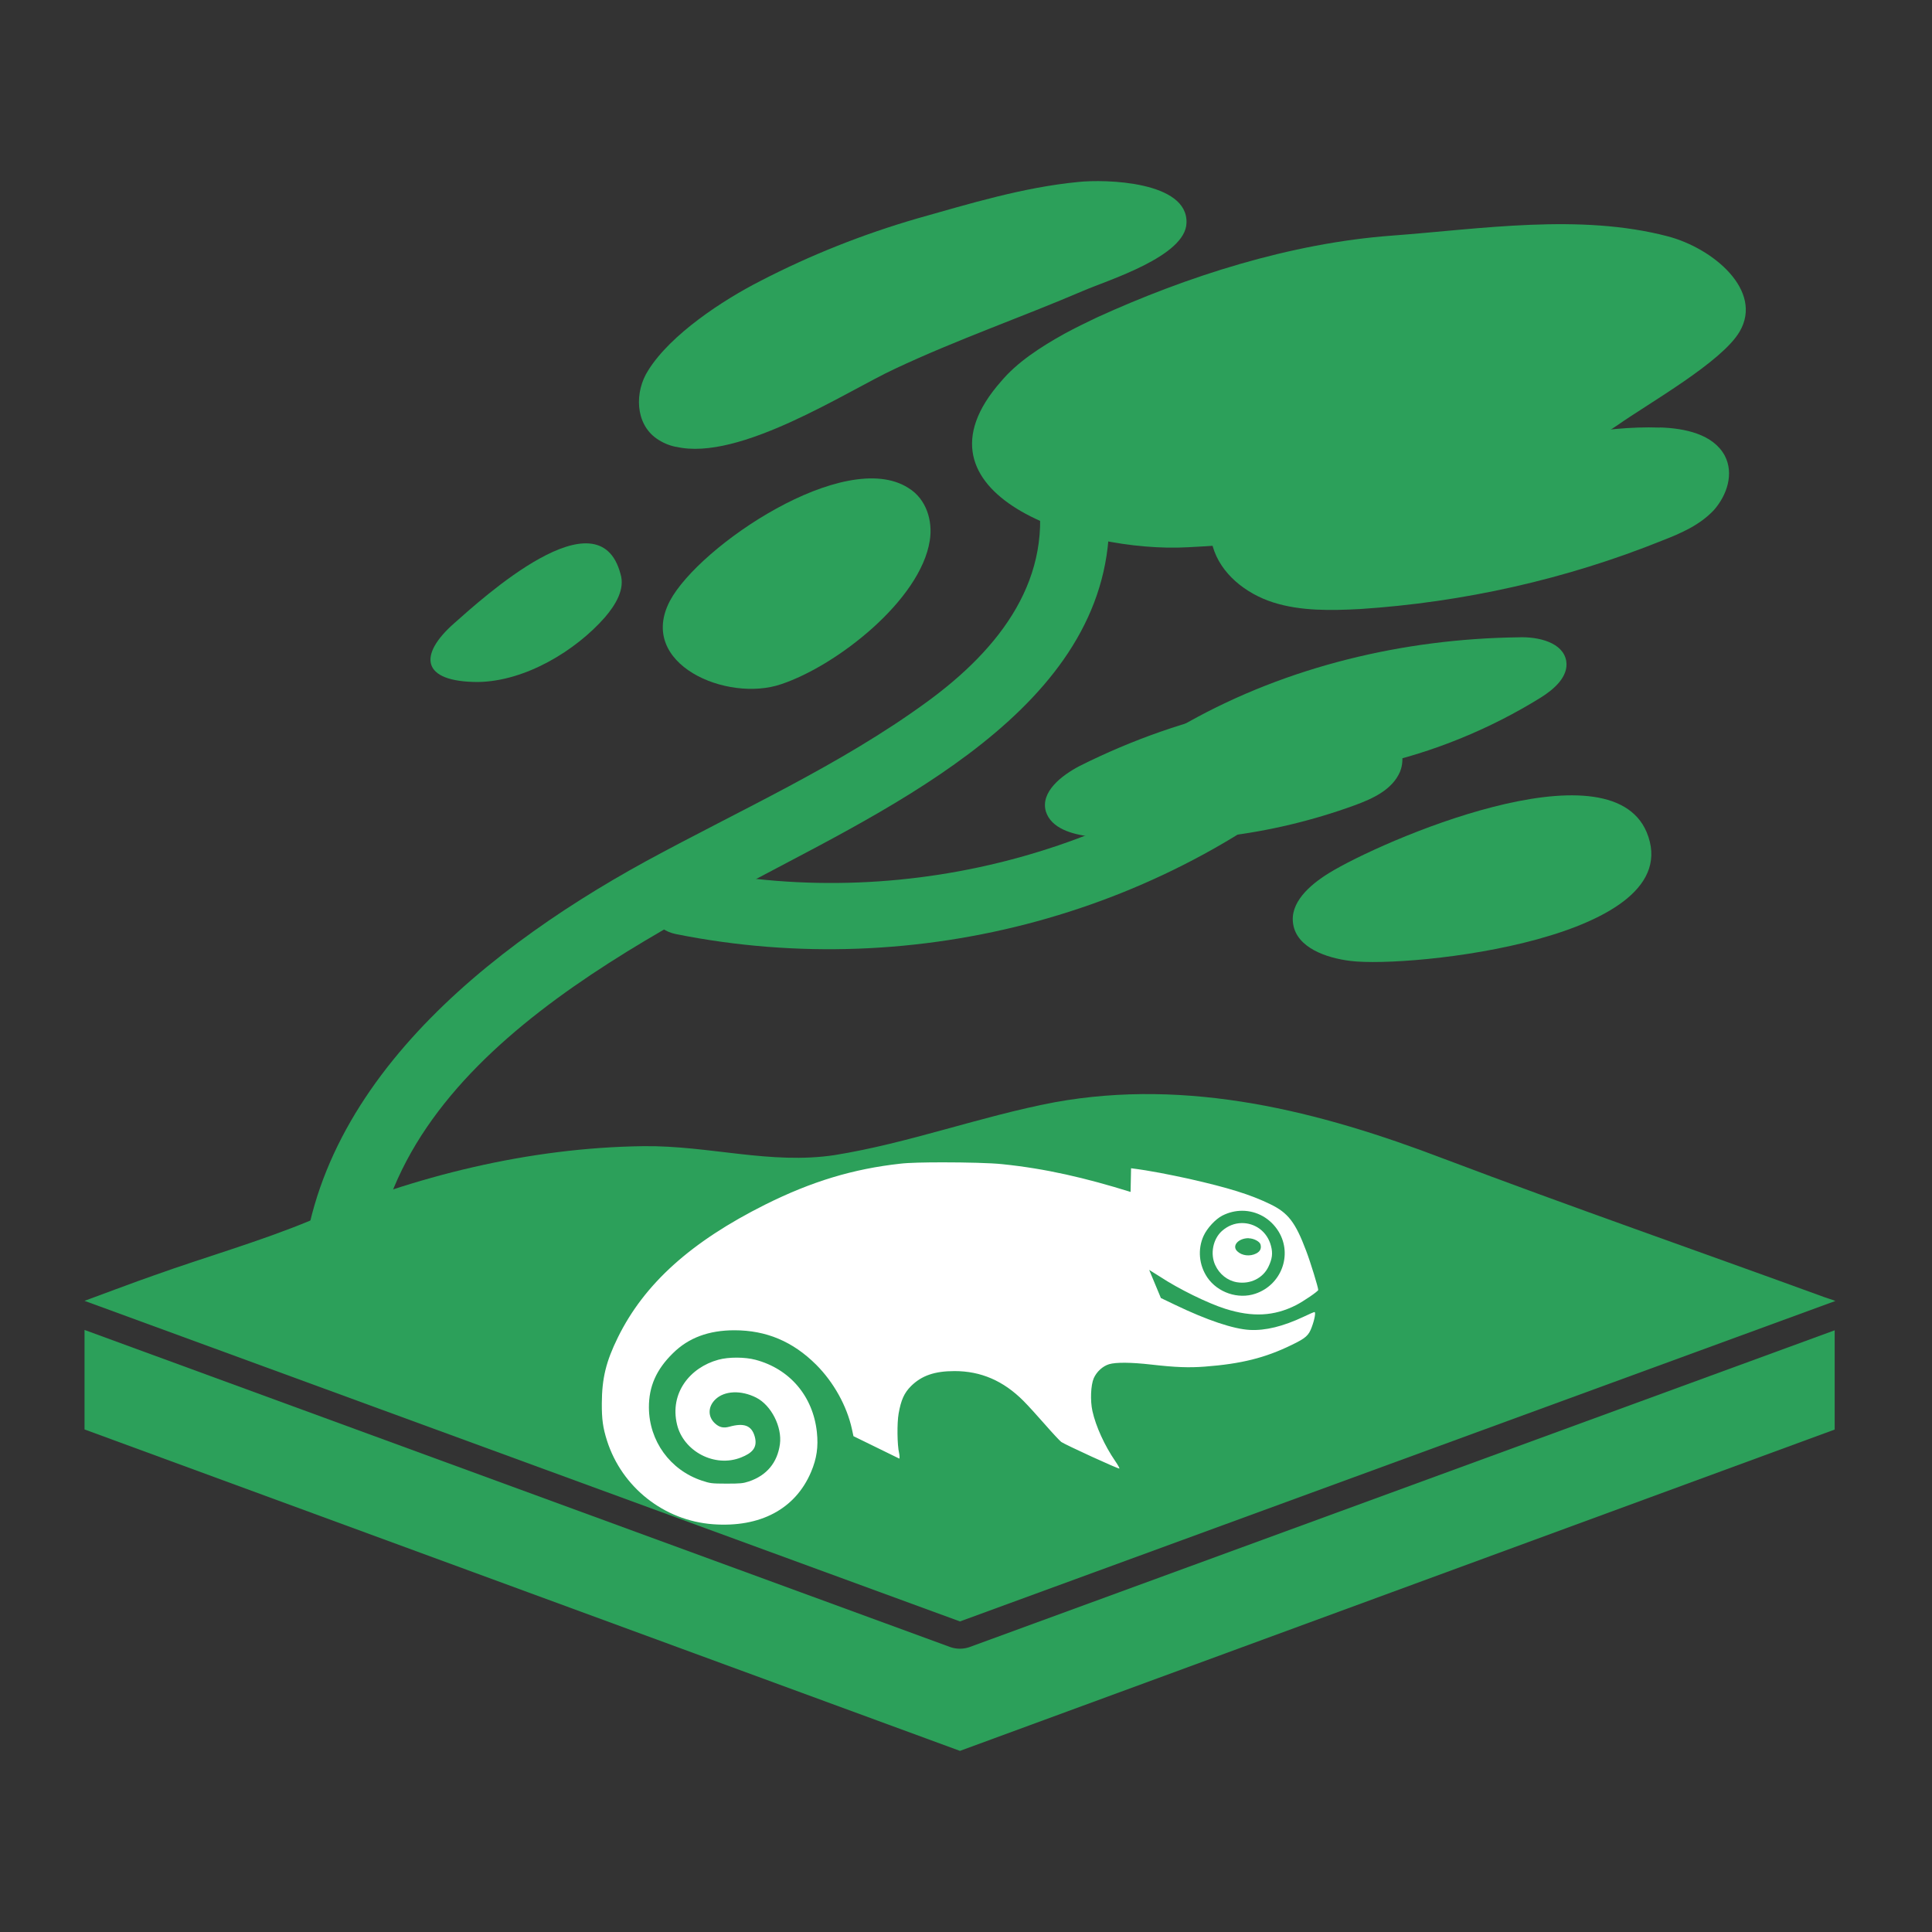<?xml version="1.0" encoding="UTF-8" standalone="no"?>
<svg
   version="1"
   viewBox="0 0 16 16"
   width="16"
   height="16"
   id="svg53"
   sodipodi:docname="pattern-sway-openSUSE.svg"
   inkscape:version="1.3 (0e150ed6c4, 2023-07-21)"
   xmlns:inkscape="http://www.inkscape.org/namespaces/inkscape"
   xmlns:sodipodi="http://sodipodi.sourceforge.net/DTD/sodipodi-0.dtd"
   xmlns="http://www.w3.org/2000/svg"
   xmlns:svg="http://www.w3.org/2000/svg">
  <rect x="0" y="0" width="16" height="16" fill="#333333" stroke="none"/>
  <sodipodi:namedview
     id="namedview55"
     pagecolor="#ffffff"
     bordercolor="#666666"
     borderopacity="1.0"
     inkscape:showpageshadow="2"
     inkscape:pageopacity="0.0"
     inkscape:pagecheckerboard="0"
     inkscape:deskcolor="#d1d1d1"
     showgrid="false"
     inkscape:zoom="20.85965"
     inkscape:cx="10.30698"
     inkscape:cy="7.9819172"
     inkscape:window-width="1920"
     inkscape:window-height="994"
     inkscape:window-x="0"
     inkscape:window-y="0"
     inkscape:window-maximized="1"
     inkscape:current-layer="svg53" />
  <defs
     id="defs13">
    <linearGradient
       id="a"
       x1="-50.45"
       x2="-50.45"
       y1="-0.041"
       y2="-22.041"
       gradientUnits="userSpaceOnUse">
      <stop
         stop-color="#26a269"
         offset="0"
         id="stop2" />
      <stop
         stop-color="#26a269"
         offset=".071"
         id="stop4" />
      <stop
         stop-color="#57e389"
         offset=".214"
         id="stop6" />
      <stop
         stop-color="#26a269"
         offset=".464"
         id="stop8" />
      <stop
         stop-color="#26a269"
         offset="1"
         id="stop10" />
    </linearGradient>
  </defs>
  <circle
     cx="132.218"
     cy="-37.05"
     r="0"
     fill="#3d3846"
     opacity="0.3"
     id="circle49" />
  <path
     d="M 14.343,10.846 7.95,11.395 1.559,10.846 7.95,13.187 Z M 0.7,11.014 v 0.824 L 7.95,14.5 15.194,11.839 v -0.822 l -7.161,2.622 a 0.234,0.225 0 0 1 -0.167,0 z"
     id="path21-2"
     style="fill:#2ca05a;stroke-width:0.063" />
  <path
     d="M 7.95,13.428 0.7,10.773 c 0,0 0.48,-0.179 0.57,-0.209 0.429,-0.154 0.884,-0.283 1.3,-0.456 0.865,-0.37 1.813,-0.604 2.76,-0.616 0.544,-0.006 1.05,0.154 1.582,0.074 0.615,-0.099 1.204,-0.32 1.819,-0.437 1.114,-0.203 2.197,0.074 3.228,0.468 1.057,0.4 2.088,0.758 3.151,1.146 0.032,0.012 0.058,0.018 0.09,0.031 z"
     id="path23-7"
     style="fill:#2ca05a;fill-opacity:1;stroke-width:0.063" />
  <path
     d="M 3.076,10.909 C 2.986,8.974 5.023,7.933 6.528,7.139 7.841,6.449 9.481,5.549 9.141,3.868 9.071,3.516 8.514,3.664 8.584,4.015 8.738,4.785 8.283,5.371 7.675,5.814 6.957,6.338 6.131,6.707 5.35,7.132 3.909,7.921 2.416,9.165 2.493,10.909 c 0.019,0.357 0.596,0.357 0.583,0 z"
     id="path25-0"
     style="fill:#2ca05a;stroke-width:0.063" />
  <path
     d="M 5.599,7.736 C 7.597,8.136 9.705,7.563 11.184,6.208 11.453,5.962 11.043,5.568 10.774,5.814 9.455,7.034 7.546,7.563 5.753,7.2 5.394,7.132 5.234,7.662 5.599,7.736 Z"
     id="path27-9"
     style="fill:#2ca05a;stroke-width:0.063" />
  <path
     d="M 5.599,3.7 C 6.124,3.824 7.015,3.238 7.412,3.054 7.924,2.813 8.456,2.629 8.974,2.407 9.173,2.321 9.82,2.123 9.826,1.846 9.839,1.501 9.154,1.483 8.93,1.507 8.475,1.551 8.033,1.686 7.597,1.809 7.149,1.939 6.714,2.111 6.297,2.327 5.983,2.487 5.554,2.77 5.369,3.066 5.253,3.245 5.26,3.51 5.439,3.633 c 0.045,0.031 0.096,0.055 0.16,0.068 z"
     id="path29-3"
     style="fill:#2ca05a;stroke-width:0.063" />
  <path
     d="M 8.815,2.764 C 8.905,2.715 8.994,2.672 9.084,2.629 9.827,2.29 10.685,2.013 11.531,1.951 c 0.737,-0.055 1.55,-0.185 2.28,0.006 0.378,0.099 0.794,0.45 0.596,0.789 C 14.259,2.999 13.657,3.337 13.394,3.522 12.427,4.181 11.076,4.471 9.84,4.532 8.943,4.582 7.47,4.089 8.29,3.159 8.424,2.999 8.616,2.875 8.815,2.764 Z"
     id="path31-6"
     style="fill:#2ca05a;stroke-width:0.063" />
  <path
     d="m 13.746,3.54 c 0.205,0.006 0.442,0.055 0.538,0.234 0.077,0.148 0.019,0.326 -0.09,0.45 -0.115,0.123 -0.269,0.191 -0.429,0.253 -0.794,0.32 -1.646,0.511 -2.504,0.567 -0.237,0.012 -0.487,0.018 -0.717,-0.055 -0.231,-0.074 -0.436,-0.24 -0.5,-0.462 -0.141,-0.511 1.025,-0.678 1.339,-0.733 0.314,-0.055 0.628,-0.092 0.941,-0.105 0.474,-0.031 0.935,-0.166 1.422,-0.148 z"
     id="path33-0"
     style="fill:#2ca05a;stroke-width:0.063" />
  <path
     d="m 13.637,6.892 c -0.314,-0.745 -2.203,0.074 -2.632,0.339 -0.16,0.099 -0.327,0.246 -0.295,0.425 0.032,0.191 0.269,0.277 0.474,0.302 0.493,0.062 2.818,-0.185 2.453,-1.066 z"
     id="path35-6"
     style="fill:#2ca05a;stroke-width:0.063" />
  <path
     d="M 7.7,4.477 C 7.623,4.97 6.931,5.512 6.47,5.666 6.022,5.82 5.273,5.5 5.548,4.976 5.791,4.52 6.996,3.707 7.521,4.04 7.674,4.132 7.726,4.317 7.7,4.477 Z"
     id="path37-2"
     style="fill:#2ca05a;stroke-width:0.063" />
  <path
     d="M 9.032,6.928 C 9.769,7.015 10.524,6.922 11.216,6.67 11.37,6.614 11.53,6.54 11.594,6.392 11.639,6.282 11.607,6.146 11.517,6.066 11.427,5.986 11.286,5.961 11.178,6.01 10.973,5.795 10.614,5.813 10.313,5.869 9.839,5.961 9.371,6.128 8.942,6.343 8.789,6.423 8.616,6.559 8.661,6.719 8.705,6.861 8.878,6.91 9.032,6.928 Z"
     id="path39-6"
     style="fill:#2ca05a;stroke-width:0.063" />
  <path
     d="M 9.884,6.356 C 10.858,6.565 11.927,6.294 12.76,5.777 12.869,5.709 12.991,5.604 12.971,5.475 12.946,5.321 12.741,5.271 12.574,5.278 11.626,5.29 10.666,5.518 9.84,5.98 9.743,6.029 9.641,6.115 9.667,6.214 9.699,6.3 9.801,6.337 9.884,6.356 Z"
     id="path41-1"
     style="fill:#2ca05a;stroke-width:0.063" />
  <path
     d="M 5.01,5.112 C 5.1,5.007 5.177,4.878 5.139,4.754 4.959,4.071 3.992,4.958 3.762,5.161 3.467,5.42 3.48,5.648 3.96,5.648 4.351,5.642 4.767,5.389 5.01,5.112 Z"
     id="path43-8"
     style="fill:#2ca05a;stroke-width:0.063" />
  <path
     d="M 7.807,9.626 C 7.659,9.626 7.522,9.629 7.457,9.637 7.066,9.68 6.722,9.784 6.339,9.975 5.723,10.283 5.336,10.631 5.117,11.076 c -0.098,0.199 -0.132,0.338 -0.133,0.546 -6.519e-4,0.132 0.009,0.202 0.043,0.309 0.123,0.386 0.472,0.662 0.877,0.692 0.392,0.029 0.683,-0.126 0.813,-0.433 0.047,-0.111 0.061,-0.208 0.048,-0.33 -0.032,-0.298 -0.225,-0.524 -0.509,-0.599 -0.087,-0.023 -0.221,-0.024 -0.307,-2.52e-4 -0.235,0.064 -0.405,0.276 -0.342,0.537 0.053,0.221 0.312,0.36 0.531,0.272 0.087,-0.035 0.138,-0.078 0.113,-0.171 -0.026,-0.095 -0.09,-0.117 -0.212,-0.083 -0.048,0.013 -0.082,0.005 -0.118,-0.028 -0.06,-0.055 -0.059,-0.138 0.003,-0.198 0.075,-0.073 0.213,-0.079 0.339,-0.015 0.124,0.063 0.215,0.242 0.196,0.385 -0.021,0.153 -0.109,0.259 -0.257,0.309 -0.049,0.016 -0.07,0.018 -0.186,0.018 -0.125,-3e-4 -0.134,-0.002 -0.204,-0.025 -0.263,-0.088 -0.436,-0.328 -0.438,-0.604 -0.001,-0.175 0.061,-0.316 0.199,-0.451 0.129,-0.128 0.297,-0.19 0.509,-0.19 0.265,1.05e-4 0.484,0.093 0.677,0.285 0.145,0.145 0.254,0.341 0.296,0.532 l 0.013,0.06 0.38,0.186 c 0.003,-0.003 0.002,-0.028 -0.002,-0.046 -0.016,-0.066 -0.018,-0.249 -0.004,-0.327 0.02,-0.113 0.046,-0.171 0.103,-0.228 0.088,-0.087 0.196,-0.124 0.36,-0.124 0.218,-2e-4 0.404,0.08 0.57,0.246 0.037,0.037 0.118,0.126 0.18,0.197 0.062,0.071 0.122,0.135 0.134,0.144 0.033,0.023 0.475,0.226 0.481,0.22 0.003,-0.003 -0.013,-0.031 -0.035,-0.063 -0.086,-0.125 -0.16,-0.286 -0.188,-0.413 -0.019,-0.086 -0.014,-0.214 0.011,-0.272 0.024,-0.054 0.074,-0.1 0.127,-0.116 0.057,-0.017 0.182,-0.016 0.349,0.003 0.201,0.023 0.312,0.027 0.444,0.017 0.301,-0.023 0.499,-0.072 0.72,-0.18 0.116,-0.056 0.14,-0.078 0.165,-0.146 0.024,-0.064 0.035,-0.126 0.023,-0.126 -0.004,0 -0.045,0.017 -0.09,0.039 -0.17,0.08 -0.316,0.116 -0.446,0.109 -0.135,-0.007 -0.355,-0.081 -0.617,-0.207 l -0.119,-0.057 -0.097,-0.233 0.091,0.057 c 0.15,0.099 0.391,0.218 0.539,0.265 0.225,0.071 0.404,0.062 0.586,-0.03 0.064,-0.033 0.184,-0.115 0.184,-0.126 0,-0.021 -0.064,-0.23 -0.1,-0.324 -0.089,-0.237 -0.15,-0.315 -0.297,-0.386 C 10.356,9.893 10.176,9.837 9.845,9.762 9.687,9.728 9.528,9.695 9.367,9.675 l -0.004,0.196 C 8.989,9.755 8.662,9.678 8.299,9.641 8.206,9.631 7.997,9.626 7.807,9.626 Z m 2.479,0.401 c 0.121,-3e-4 0.236,0.062 0.304,0.174 0.115,0.192 0.021,0.441 -0.194,0.513 -0.142,0.048 -0.311,-0.009 -0.397,-0.134 -0.07,-0.103 -0.082,-0.235 -0.031,-0.346 0.029,-0.063 0.098,-0.138 0.155,-0.167 0.053,-0.027 0.109,-0.04 0.164,-0.04 z m -0.004,0.102 c -0.057,0.001 -0.114,0.022 -0.163,0.066 -0.074,0.067 -0.098,0.189 -0.055,0.282 0.035,0.076 0.102,0.129 0.18,0.142 0.11,0.018 0.215,-0.033 0.261,-0.129 0.031,-0.065 0.037,-0.11 0.021,-0.171 -0.031,-0.122 -0.135,-0.192 -0.244,-0.19 z m 0.058,0.126 c 0.042,0 0.092,0.026 0.099,0.051 0.009,0.034 -0.003,0.058 -0.036,0.075 -0.051,0.026 -0.117,0.019 -0.156,-0.018 -0.048,-0.045 0.007,-0.109 0.094,-0.109 z"
     id="path1"
     style="fill:#ffffff;fill-opacity:1" />
</svg>
